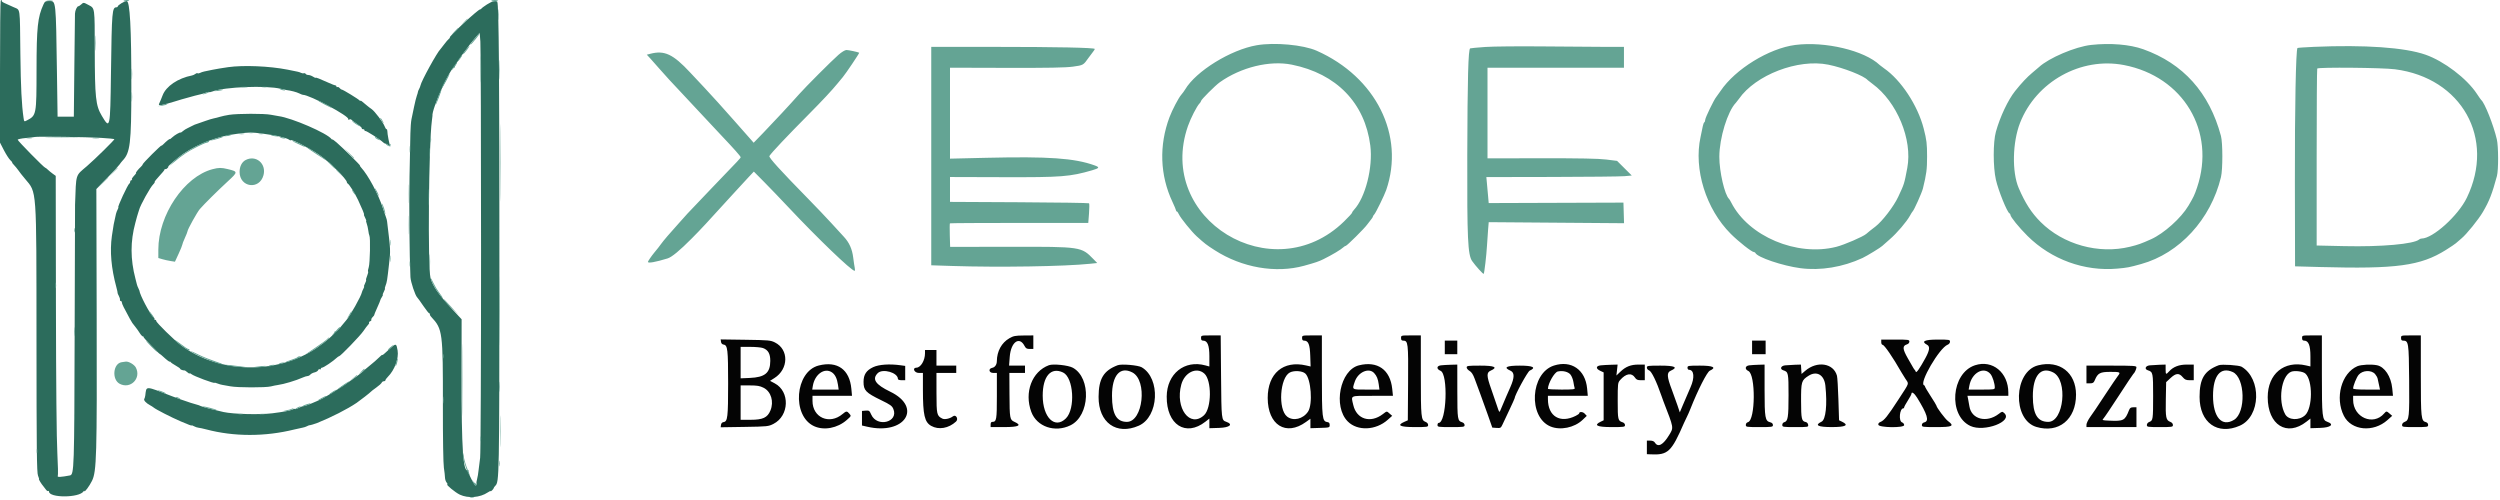<svg id="svg" version="1.1" xmlns="http://www.w3.org/2000/svg" xmlns:xlink="http://www.w3.org/1999/xlink" width="400" height="79.957" viewBox="0, 0, 400,79.957"><g id="svgg"><path id="path0" d="M161.500 54.121 C 160.254 54.837,159.513 56.193,159.495 57.789 C 159.488 58.347,159.190 58.772,158.746 58.857 C 158.094 58.982,158.229 59.667,158.905 59.667 L 159.500 59.667 159.500 63.345 C 159.500 67.182,159.444 67.500,158.762 67.500 C 158.594 67.500,158.500 67.649,158.500 67.917 L 158.500 68.333 160.667 68.333 C 163.026 68.333,163.567 68.053,162.296 67.488 C 161.572 67.167,161.536 66.958,161.517 63.042 L 161.500 59.667 162.750 59.667 L 164.000 59.667 164.000 59.083 L 164.000 58.500 162.725 58.500 L 161.451 58.500 161.560 57.075 C 161.740 54.735,163.094 53.743,163.923 55.345 C 164.128 55.743,164.283 55.833,164.754 55.833 L 165.333 55.833 165.333 54.750 L 165.333 53.667 163.792 53.679 C 162.451 53.689,162.152 53.747,161.500 54.121 M192.167 54.083 C 192.167 54.384,192.256 54.500,192.488 54.500 C 193.198 54.500,193.500 55.248,193.500 57.009 L 193.500 58.640 192.876 58.468 C 189.518 57.540,186.705 59.801,186.674 63.450 C 186.636 67.955,189.714 69.947,192.875 67.463 L 193.500 66.972 193.500 67.742 L 193.500 68.513 195.042 68.465 C 196.770 68.411,197.374 67.896,196.192 67.484 C 195.432 67.219,195.429 67.192,195.369 60.208 L 195.312 53.667 193.740 53.667 C 192.173 53.667,192.167 53.668,192.167 54.083 M208.333 54.083 C 208.333 54.377,208.424 54.500,208.641 54.500 C 209.334 54.500,209.580 55.095,209.640 56.919 L 209.696 58.638 208.973 58.471 C 205.326 57.629,202.833 59.738,202.833 63.667 C 202.833 68.007,205.755 69.841,208.958 67.513 L 209.667 66.998 209.667 67.755 L 209.667 68.513 211.208 68.465 C 212.729 68.417,212.750 68.411,212.750 68.000 C 212.750 67.690,212.650 67.569,212.361 67.528 C 211.560 67.415,211.500 66.888,211.500 60.005 L 211.500 53.667 209.917 53.667 C 208.339 53.667,208.333 53.668,208.333 54.083 M224.167 54.083 C 224.167 54.387,224.256 54.500,224.496 54.500 C 225.300 54.500,225.341 54.845,225.294 61.266 L 225.250 67.250 224.708 67.488 C 223.430 68.051,223.972 68.333,226.333 68.333 C 228.398 68.333,228.500 68.317,228.500 67.996 C 228.500 67.789,228.338 67.597,228.080 67.499 C 227.376 67.231,227.333 66.806,227.333 60.072 L 227.333 53.667 225.750 53.667 C 224.172 53.667,224.167 53.668,224.167 54.083 M368.333 54.083 C 368.333 54.384,368.423 54.500,368.655 54.500 C 369.364 54.500,369.667 55.248,369.667 57.005 L 369.667 58.631 368.958 58.467 C 365.445 57.655,362.838 59.820,362.834 63.551 C 362.830 67.995,365.901 69.931,369.042 67.463 L 369.667 66.972 369.667 67.742 L 369.667 68.513 371.208 68.465 C 372.944 68.411,373.541 67.896,372.349 67.481 C 371.555 67.204,371.502 66.725,371.501 59.875 L 371.500 53.667 369.917 53.667 C 368.339 53.667,368.333 53.668,368.333 54.083 M384.167 54.083 C 384.167 54.377,384.257 54.500,384.474 54.500 C 385.374 54.500,385.413 54.750,385.465 60.823 C 385.515 66.790,385.469 67.227,384.753 67.499 C 384.495 67.597,384.333 67.789,384.333 67.996 C 384.333 68.317,384.436 68.333,386.417 68.333 C 388.420 68.333,388.500 68.320,388.500 67.984 C 388.500 67.773,388.366 67.600,388.160 67.547 C 387.376 67.342,387.333 66.955,387.333 60.092 L 387.333 53.667 385.750 53.667 C 384.172 53.667,384.167 53.668,384.167 54.083 M115.362 54.695 C 115.397 54.944,115.546 55.102,115.779 55.135 C 116.420 55.226,116.500 55.912,116.500 61.333 C 116.500 66.754,116.420 67.440,115.779 67.532 C 115.545 67.565,115.397 67.722,115.361 67.974 L 115.306 68.365 119.111 68.305 C 122.796 68.247,122.943 68.232,123.750 67.823 C 126.291 66.533,126.419 62.642,123.962 61.339 L 123.202 60.936 123.909 60.488 C 126.186 59.044,126.236 55.926,124.000 54.799 C 123.295 54.444,123.012 54.418,119.278 54.364 L 115.307 54.307 115.362 54.695 M301.000 54.750 C 301.000 54.979,301.094 55.168,301.208 55.169 C 301.492 55.173,302.845 57.146,304.235 59.583 C 304.340 59.767,304.630 60.234,304.879 60.622 C 305.447 61.503,305.589 61.090,303.732 63.951 C 302.003 66.614,301.463 67.284,300.863 67.517 C 300.621 67.611,300.497 67.777,300.532 67.959 C 300.623 68.435,304.667 68.491,304.667 68.016 C 304.667 67.836,304.518 67.642,304.334 67.583 C 303.747 67.397,303.935 65.333,304.539 65.333 C 304.609 65.333,304.667 65.260,304.667 65.170 C 304.667 65.080,304.929 64.596,305.250 64.095 C 305.571 63.593,305.833 63.104,305.833 63.008 C 305.833 62.592,306.288 62.905,306.736 63.630 C 308.375 66.281,308.702 67.371,307.917 67.568 C 307.648 67.636,307.500 67.790,307.500 68.003 C 307.500 68.317,307.619 68.333,309.833 68.333 C 312.417 68.333,312.748 68.159,311.672 67.364 C 311.226 67.034,309.833 65.175,309.833 64.910 C 309.833 64.850,309.421 64.168,308.917 63.395 C 308.412 62.621,308.000 61.922,308.000 61.841 C 308.000 61.761,307.931 61.669,307.846 61.639 C 306.999 61.334,310.307 55.656,311.625 55.152 C 311.843 55.068,312.000 54.867,312.000 54.671 C 312.000 54.351,311.897 54.333,310.000 54.333 C 307.915 54.333,307.327 54.628,308.333 55.167 C 308.827 55.431,308.747 56.053,308.058 57.308 C 307.128 59.002,306.607 59.738,306.523 59.478 C 306.483 59.353,306.405 59.212,306.350 59.167 C 306.249 59.082,306.191 58.986,305.245 57.320 C 304.389 55.812,304.363 55.332,305.125 55.095 C 305.344 55.026,305.500 54.844,305.500 54.655 C 305.500 54.353,305.363 54.333,303.250 54.333 L 301.000 54.333 301.000 54.750 M231.167 55.583 L 231.167 56.667 232.167 56.667 L 233.167 56.667 233.167 55.583 L 233.167 54.500 232.167 54.500 L 231.167 54.500 231.167 55.583 M280.333 55.583 L 280.333 56.667 281.417 56.667 L 282.500 56.667 282.500 55.583 L 282.500 54.500 281.417 54.500 L 280.333 54.500 280.333 55.583 M122.072 55.685 C 122.904 55.987,123.251 56.597,123.245 57.750 C 123.236 59.671,122.397 60.366,119.958 60.471 L 118.500 60.533 118.500 58.017 L 118.500 55.500 120.030 55.500 C 120.871 55.500,121.790 55.583,122.072 55.685 M148.000 56.530 C 148.000 57.673,147.317 58.815,146.625 58.828 C 145.915 58.841,146.284 59.667,147.000 59.667 L 147.667 59.667 147.667 62.394 C 147.667 66.388,147.934 67.547,148.991 68.141 C 150.189 68.815,151.786 68.537,152.962 67.451 C 153.408 67.039,152.938 66.245,152.467 66.615 C 151.996 66.984,151.145 67.167,150.775 66.978 C 149.887 66.524,149.841 66.321,149.837 62.875 L 149.833 59.667 151.417 59.667 L 153.000 59.667 153.000 59.083 L 153.000 58.500 151.417 58.500 L 149.833 58.500 149.833 57.250 L 149.833 56.000 148.917 56.000 L 148.000 56.000 148.000 56.530 M131.000 58.478 C 127.197 59.439,126.649 66.530,130.250 68.186 C 131.841 68.918,133.992 68.510,135.492 67.192 C 136.208 66.563,136.211 66.556,135.903 66.196 C 135.510 65.737,135.407 65.741,134.808 66.246 C 132.713 68.008,130.000 66.823,130.000 64.146 L 130.000 63.333 133.160 63.333 L 136.321 63.333 136.218 62.208 C 135.934 59.117,133.985 57.724,131.000 58.478 M139.711 58.743 C 138.615 59.253,138.168 59.932,138.167 61.088 C 138.166 62.462,138.522 62.834,140.972 64.023 C 142.448 64.739,142.728 64.940,142.933 65.430 C 143.821 67.556,140.327 68.442,139.394 66.328 C 139.117 65.701,139.052 65.654,138.506 65.700 L 137.917 65.750 137.917 66.915 L 137.917 68.081 138.750 68.274 C 144.753 69.668,147.679 65.197,142.422 62.662 C 140.064 61.524,139.484 60.658,140.441 59.701 C 141.224 58.919,143.665 59.618,143.666 60.625 C 143.667 60.752,143.895 60.833,144.250 60.833 L 144.833 60.833 144.833 59.689 L 144.833 58.545 144.060 58.439 C 142.308 58.199,140.626 58.317,139.711 58.743 M167.833 58.432 C 165.109 59.435,163.844 62.788,165.011 65.909 C 165.899 68.281,168.789 69.267,171.280 68.047 C 174.387 66.526,174.637 60.486,171.662 58.841 C 170.931 58.437,168.520 58.179,167.833 58.432 M178.833 58.435 C 176.571 59.291,175.789 60.586,175.773 63.500 C 175.750 67.622,178.638 69.688,182.213 68.107 C 185.416 66.690,185.718 60.543,182.671 58.764 C 182.098 58.429,179.449 58.202,178.833 58.435 M217.418 58.456 C 214.408 59.217,213.256 65.031,215.639 67.430 C 217.195 68.997,220.121 68.876,222.040 67.166 L 222.750 66.533 222.349 66.183 C 221.856 65.752,221.925 65.747,221.246 66.264 C 219.273 67.769,217.052 67.088,216.528 64.816 C 216.156 63.206,215.892 63.333,219.603 63.333 L 222.872 63.333 222.755 62.208 C 222.436 59.146,220.387 57.705,217.418 58.456 M230.542 58.454 C 229.837 58.541,229.804 59.045,230.484 59.327 C 231.741 59.847,231.450 67.667,230.174 67.667 C 230.078 67.667,230.000 67.817,230.000 68.000 C 230.000 68.316,230.111 68.333,232.167 68.333 C 234.197 68.333,234.333 68.313,234.333 68.011 C 234.333 67.824,234.177 67.639,233.959 67.570 C 233.206 67.331,233.178 67.152,233.172 62.625 L 233.167 58.333 232.125 58.360 C 231.552 58.375,230.840 58.417,230.542 58.454 M248.627 58.490 C 244.863 59.703,244.466 66.728,248.077 68.236 C 249.648 68.893,251.896 68.433,253.205 67.188 L 253.885 66.541 253.551 66.183 C 253.249 65.858,252.667 65.835,252.667 66.147 C 252.667 66.208,252.423 66.380,252.125 66.531 C 249.626 67.791,247.672 66.627,247.668 63.875 L 247.667 63.333 250.857 63.333 L 254.048 63.333 253.938 62.151 C 253.659 59.151,251.403 57.595,248.627 58.490 M256.125 58.455 C 255.328 58.538,255.288 58.981,256.045 59.333 L 256.583 59.583 256.583 63.414 L 256.583 67.246 256.125 67.465 C 254.929 68.039,255.509 68.333,257.833 68.333 C 259.864 68.333,260.000 68.313,260.000 68.011 C 260.000 67.826,259.844 67.640,259.633 67.573 C 258.868 67.330,258.833 67.181,258.834 64.137 C 258.834 61.382,258.851 61.230,259.209 60.820 C 260.146 59.743,261.058 59.591,261.600 60.419 C 261.812 60.743,262.014 60.833,262.519 60.833 L 263.167 60.833 263.167 59.583 L 263.167 58.333 262.161 58.333 C 260.937 58.333,260.123 58.652,259.270 59.466 L 258.624 60.083 258.721 59.208 L 258.818 58.333 257.784 58.361 C 257.215 58.377,256.469 58.419,256.125 58.455 M279.875 58.454 C 279.209 58.537,279.123 59.078,279.732 59.355 C 280.926 59.899,280.873 67.233,279.673 67.547 C 279.468 67.600,279.333 67.773,279.333 67.984 C 279.333 68.321,279.412 68.333,281.500 68.333 C 283.549 68.333,283.667 68.315,283.667 68.003 C 283.667 67.789,283.519 67.636,283.244 67.567 C 282.418 67.360,282.333 66.881,282.333 62.425 L 282.333 58.333 281.375 58.360 C 280.848 58.375,280.173 58.417,279.875 58.454 M285.625 58.455 C 284.923 58.528,284.728 59.058,285.332 59.250 C 286.137 59.505,286.167 59.646,286.167 63.254 C 286.167 66.776,286.067 67.400,285.480 67.554 C 285.299 67.601,285.167 67.783,285.167 67.984 C 285.167 68.320,285.247 68.333,287.262 68.333 C 289.336 68.333,289.356 68.330,289.303 67.960 C 289.273 67.746,289.109 67.560,288.921 67.524 C 288.258 67.398,288.178 67.038,288.172 64.197 C 288.166 61.058,288.226 60.854,289.369 60.123 C 290.684 59.281,291.881 59.986,292.061 61.708 C 292.380 64.758,292.128 67.141,291.451 67.467 C 290.280 68.032,290.849 68.333,293.083 68.333 C 295.322 68.333,295.889 68.030,294.708 67.466 L 294.250 67.246 294.145 63.915 C 294.087 62.083,293.985 60.380,293.918 60.132 C 293.373 58.101,290.750 57.689,288.833 59.334 L 288.250 59.834 288.199 59.084 L 288.148 58.333 287.199 58.361 C 286.677 58.377,285.969 58.419,285.625 58.455 M316.000 58.442 C 312.184 59.699,311.666 66.464,315.256 68.152 C 317.467 69.192,322.140 67.416,320.677 66.093 C 320.368 65.813,320.331 65.818,319.791 66.230 C 317.851 67.710,315.437 67.090,315.107 65.027 C 315.053 64.691,314.960 64.173,314.900 63.875 L 314.792 63.333 318.063 63.333 L 321.333 63.333 321.333 62.824 C 321.333 59.605,318.797 57.521,316.000 58.442 M326.090 58.455 C 322.167 59.452,321.948 67.149,325.810 68.307 C 329.385 69.378,332.173 67.109,332.165 63.135 C 332.158 59.618,329.518 57.584,326.090 58.455 M343.958 58.455 C 343.257 58.528,343.062 59.058,343.666 59.250 C 344.473 59.506,344.500 59.640,344.500 63.332 C 344.500 67.117,344.475 67.288,343.894 67.509 C 343.659 67.598,343.500 67.794,343.500 67.996 C 343.500 68.317,343.603 68.333,345.583 68.333 C 347.564 68.333,347.667 68.317,347.667 67.996 C 347.667 67.792,347.506 67.597,347.260 67.504 C 346.553 67.235,346.474 66.843,346.531 63.895 L 346.583 61.142 347.285 60.488 C 348.143 59.688,348.647 59.648,349.224 60.333 C 349.565 60.738,349.774 60.833,350.323 60.833 L 351.000 60.833 351.000 59.583 L 351.000 58.333 349.873 58.333 C 348.641 58.333,347.715 58.692,347.050 59.428 C 346.550 59.980,346.500 59.948,346.500 59.083 L 346.500 58.333 345.542 58.361 C 345.015 58.377,344.302 58.419,343.958 58.455 M355.000 58.435 C 352.705 59.304,351.931 60.581,351.931 63.500 C 351.931 67.631,354.808 69.686,358.379 68.107 C 361.716 66.631,361.893 60.597,358.655 58.676 C 358.243 58.431,355.490 58.250,355.000 58.435 M377.174 58.596 C 374.630 59.700,373.559 63.647,375.021 66.535 C 376.216 68.898,379.733 69.235,382.000 67.205 L 382.750 66.533 382.349 66.183 C 381.860 65.755,381.809 65.753,381.471 66.148 C 379.718 68.196,376.500 66.789,376.500 63.975 L 376.500 63.333 379.688 63.333 L 382.876 63.333 382.758 62.134 C 382.572 60.239,381.543 58.684,380.315 58.438 C 379.402 58.255,377.770 58.338,377.174 58.596 M234.668 58.792 C 234.668 58.952,234.875 59.201,235.126 59.344 C 235.442 59.525,235.695 59.911,235.945 60.594 C 236.143 61.138,236.545 62.221,236.836 63.000 C 237.128 63.779,237.682 65.317,238.067 66.417 L 238.767 68.417 239.444 68.467 C 240.066 68.513,240.141 68.473,240.379 67.967 C 240.521 67.664,241.019 66.609,241.485 65.621 C 241.952 64.633,242.333 63.788,242.333 63.742 C 242.333 63.274,244.415 59.456,244.755 59.301 C 245.862 58.797,245.274 58.500,243.167 58.500 C 241.011 58.500,240.484 58.783,241.667 59.307 C 242.341 59.605,242.338 60.399,241.659 61.935 C 241.380 62.567,241.087 63.233,241.009 63.417 C 240.665 64.222,240.216 65.283,240.059 65.662 C 239.899 66.045,239.864 66.000,239.538 64.995 C 239.346 64.402,238.923 63.167,238.596 62.250 C 237.843 60.133,237.826 59.605,238.500 59.307 C 239.715 58.769,239.160 58.500,236.833 58.500 C 234.881 58.500,234.667 58.529,234.668 58.792 M263.500 58.822 C 263.500 59.001,263.653 59.193,263.842 59.253 C 264.237 59.378,265.042 61.028,265.833 63.333 C 265.944 63.654,266.092 64.067,266.163 64.250 C 267.831 68.556,267.801 68.383,267.078 69.583 C 266.113 71.182,265.293 71.631,264.795 70.833 C 264.656 70.611,264.406 70.500,264.043 70.500 L 263.500 70.500 263.500 71.583 L 263.500 72.667 264.125 72.696 C 266.878 72.824,267.430 72.303,269.439 67.676 C 269.581 67.350,269.797 66.893,269.920 66.661 C 270.043 66.428,270.294 65.856,270.478 65.390 C 271.649 62.419,273.129 59.510,273.573 59.308 C 274.695 58.797,274.116 58.500,272.000 58.500 C 270.111 58.500,270.000 58.519,270.000 58.833 C 270.000 59.017,270.101 59.167,270.224 59.167 C 271.062 59.167,271.175 60.423,270.477 61.979 C 270.086 62.851,269.900 63.283,269.236 64.865 L 268.768 65.979 268.397 64.865 C 268.193 64.252,267.784 63.112,267.487 62.333 C 266.699 60.261,266.662 59.604,267.318 59.313 C 268.549 58.769,268.004 58.500,265.667 58.500 C 263.636 58.500,263.500 58.520,263.500 58.822 M333.833 59.917 L 333.833 61.333 334.396 61.333 C 334.864 61.333,334.994 61.249,335.165 60.838 C 335.639 59.694,336.001 59.500,337.659 59.500 C 339.272 59.500,339.340 59.539,338.846 60.172 C 338.670 60.398,337.808 61.671,336.930 63.000 C 335.119 65.745,335.192 65.637,334.413 66.738 C 334.094 67.189,333.833 67.733,333.833 67.946 L 333.833 68.333 337.833 68.333 L 341.833 68.333 341.833 66.750 L 341.833 65.167 341.330 65.167 C 340.935 65.167,340.787 65.266,340.647 65.625 C 339.990 67.306,339.791 67.409,337.427 67.302 C 336.377 67.255,336.296 67.226,336.534 66.988 C 336.679 66.844,337.791 65.194,339.005 63.322 C 340.219 61.449,341.266 59.879,341.331 59.833 C 341.526 59.696,341.833 59.041,341.833 58.761 C 341.833 58.531,341.352 58.500,337.833 58.500 L 333.833 58.500 333.833 59.917 M133.131 59.593 C 133.623 59.939,133.931 60.576,134.072 61.542 L 134.187 62.333 132.072 62.333 L 129.956 62.333 130.050 61.759 C 130.356 59.873,131.940 58.760,133.131 59.593 M170.092 59.599 C 171.779 60.399,172.090 65.399,170.550 66.939 C 168.778 68.710,166.833 66.804,166.833 63.297 C 166.833 60.183,168.157 58.680,170.092 59.599 M181.172 59.586 C 183.622 60.853,182.894 67.500,180.306 67.500 C 178.637 67.500,177.925 66.257,177.920 63.333 C 177.915 60.055,179.205 58.569,181.172 59.586 M192.691 59.767 C 193.902 60.846,193.868 65.315,192.641 66.442 C 190.381 68.519,187.992 65.299,189.004 61.539 C 189.531 59.580,191.447 58.659,192.691 59.767 M208.849 59.764 C 209.772 60.599,210.068 64.678,209.291 65.850 C 208.497 67.049,206.920 67.426,205.935 66.652 C 204.456 65.488,204.777 60.415,206.381 59.595 C 207.069 59.244,208.373 59.333,208.849 59.764 M219.865 59.693 C 220.282 60.145,220.485 60.643,220.597 61.485 L 220.710 62.333 218.605 62.333 C 216.242 62.333,216.317 62.385,216.764 61.068 C 217.284 59.535,219.013 58.769,219.865 59.693 M251.276 59.932 C 251.474 60.181,251.687 60.720,251.748 61.130 C 251.810 61.540,251.900 61.979,251.948 62.105 C 252.020 62.291,251.634 62.333,249.851 62.333 C 248.650 62.333,247.668 62.277,247.669 62.208 C 247.687 61.345,248.705 59.560,249.249 59.438 C 250.034 59.262,250.912 59.476,251.276 59.932 M318.487 59.854 C 318.814 60.255,319.167 61.362,319.167 61.990 C 319.167 62.318,319.075 62.333,317.076 62.333 L 314.985 62.333 315.098 61.708 C 315.474 59.631,317.429 58.562,318.487 59.854 M328.523 59.595 C 330.892 60.820,330.220 67.500,327.727 67.500 C 325.999 67.500,325.262 66.283,325.255 63.417 C 325.247 60.089,326.544 58.572,328.523 59.595 M357.246 59.529 C 359.222 60.429,359.368 66.004,357.448 67.175 C 355.494 68.366,354.083 66.755,354.084 63.333 C 354.084 60.084,355.288 58.636,357.246 59.529 M368.858 59.767 C 370.069 60.846,370.035 65.315,368.808 66.442 C 367.853 67.320,366.168 67.240,365.634 66.292 C 364.441 64.176,364.987 60.164,366.559 59.490 C 367.120 59.249,368.458 59.411,368.858 59.767 M380.014 59.849 C 380.195 60.058,380.377 60.383,380.420 60.572 C 380.462 60.762,380.565 61.235,380.648 61.625 L 380.798 62.333 378.649 62.333 C 377.244 62.333,376.500 62.272,376.500 62.156 C 376.500 61.720,377.051 60.358,377.386 59.969 C 378.024 59.226,379.418 59.163,380.014 59.849 M122.173 62.042 C 123.375 62.648,123.859 64.268,123.264 65.691 C 122.790 66.825,122.055 67.167,120.086 67.167 L 118.500 67.167 118.500 64.417 L 118.500 61.667 119.965 61.667 C 121.152 61.667,121.570 61.738,122.173 62.042 " stroke="none" fill="#040404" fill-rule="evenodd"></path><path id="path1" d="M0.111 0.111 C 0.050 0.172,0.000 5.306,0.000 11.520 L 0.000 22.817 0.625 24.031 C 0.969 24.699,1.430 25.415,1.649 25.623 C 1.869 25.830,2.004 26.000,1.949 26.000 C 1.894 26.000,2.014 26.170,2.216 26.378 C 2.418 26.586,2.733 26.967,2.917 27.225 C 3.235 27.672,3.427 27.918,4.008 28.615 C 5.912 30.903,5.825 29.685,5.838 54.160 C 5.847 72.113,5.886 75.638,6.083 76.107 C 6.211 76.415,6.281 76.667,6.238 76.667 C 6.152 76.667,6.644 77.470,6.915 77.771 C 7.007 77.875,7.191 78.114,7.322 78.304 C 7.453 78.494,7.622 78.611,7.697 78.565 C 7.772 78.518,7.833 78.550,7.833 78.635 C 7.833 79.693,12.694 79.676,13.369 78.614 C 13.438 78.506,13.496 78.485,13.497 78.568 C 13.502 78.854,14.305 77.781,14.720 76.933 C 15.457 75.427,15.525 73.035,15.468 50.583 L 15.417 30.250 17.122 28.500 C 18.060 27.537,18.957 26.563,19.115 26.333 C 19.274 26.104,19.492 25.826,19.601 25.714 C 20.833 24.450,21.011 22.973,21.016 14.008 C 21.021 4.468,20.788 0.167,20.268 0.167 C 19.920 0.167,18.836 0.828,18.834 1.042 C 18.834 1.110,18.753 1.167,18.655 1.167 C 17.933 1.167,17.888 1.698,17.753 11.833 C 17.636 20.622,17.610 20.745,16.296 18.542 C 15.307 16.882,15.175 15.644,15.162 7.917 C 15.151 1.080,15.189 1.346,14.164 0.797 C 13.373 0.372,13.356 0.371,13.021 0.683 C 12.834 0.857,12.615 1.000,12.535 1.000 C 12.327 1.000,12.015 1.676,11.996 2.167 C 11.987 2.396,11.942 6.202,11.896 10.625 L 11.813 18.667 10.513 18.667 L 9.213 18.667 9.112 11.625 C 8.944 0.001,8.962 0.167,7.917 0.167 C 7.275 0.167,7.180 0.220,6.956 0.708 C 6.025 2.740,5.853 4.362,5.847 11.167 C 5.841 18.385,5.824 18.473,4.306 19.263 C 3.867 19.491,3.860 19.486,3.770 18.872 C 3.466 16.812,3.320 13.905,3.261 8.750 C 3.170 0.831,3.290 1.670,2.178 1.147 C 1.668 0.906,1.012 0.609,0.720 0.486 C 0.429 0.363,0.227 0.204,0.272 0.131 C 0.371 -0.029,0.264 -0.042,0.111 0.111 M77.917 0.710 C 77.458 1.006,77.058 1.305,77.028 1.374 C 76.997 1.443,76.904 1.500,76.821 1.500 C 76.481 1.500,71.650 5.990,71.973 6.005 C 72.034 6.008,71.968 6.102,71.827 6.214 C 71.685 6.325,71.348 6.717,71.078 7.083 C 70.807 7.450,70.544 7.787,70.494 7.833 C 69.968 8.311,67.385 13.009,67.271 13.693 C 67.251 13.816,67.151 14.067,67.050 14.250 C 66.949 14.433,66.867 14.643,66.867 14.715 C 66.867 14.788,66.791 15.051,66.698 15.299 C 66.604 15.547,66.403 16.350,66.251 17.083 C 66.099 17.817,65.912 18.717,65.835 19.083 C 65.758 19.450,65.681 20.462,65.663 21.333 C 65.646 22.204,65.583 25.303,65.524 28.220 C 65.436 32.584,65.512 41.040,65.670 44.333 C 65.706 45.099,66.433 47.282,66.752 47.583 C 66.849 47.675,67.294 48.294,67.741 48.958 C 68.189 49.623,68.630 50.167,68.722 50.167 C 68.814 50.167,68.843 50.212,68.788 50.268 C 68.732 50.323,68.832 50.525,69.010 50.715 C 70.820 52.659,70.878 53.104,70.862 65.000 C 70.855 70.159,70.920 74.195,71.020 74.833 C 71.113 75.429,71.193 76.142,71.199 76.417 C 71.205 76.692,71.324 77.048,71.464 77.208 C 71.604 77.369,71.654 77.500,71.575 77.500 C 71.267 77.500,72.852 78.806,73.570 79.143 C 74.909 79.772,76.815 79.621,78.042 78.788 C 78.294 78.617,78.500 78.525,78.500 78.584 C 78.500 78.643,78.612 78.578,78.750 78.440 C 78.887 78.303,79.000 78.142,79.000 78.083 C 79.000 78.024,79.107 77.869,79.238 77.738 C 79.883 77.093,79.890 76.709,79.904 42.583 C 79.915 12.914,79.818 0.713,79.566 0.306 C 79.391 0.023,78.727 0.186,77.917 0.710 M76.969 40.167 C 76.970 58.266,76.905 72.686,76.821 73.250 C 76.739 73.800,76.629 74.676,76.577 75.196 C 76.526 75.717,76.415 76.384,76.330 76.678 C 76.245 76.973,76.207 77.263,76.244 77.323 C 76.281 77.383,76.253 77.527,76.181 77.643 C 76.096 77.781,75.841 77.452,75.433 76.676 C 75.093 76.028,74.868 75.412,74.933 75.307 C 75.000 75.198,74.979 75.160,74.883 75.220 C 74.098 75.704,73.838 71.894,73.850 60.083 L 73.859 51.083 72.492 49.618 C 70.173 47.133,69.238 45.796,68.880 44.451 C 68.425 42.742,68.596 23.048,69.098 19.333 C 69.154 18.921,69.197 18.566,69.193 18.545 C 69.029 17.495,72.214 10.470,72.714 10.779 C 72.814 10.841,72.834 10.803,72.763 10.687 C 72.649 10.503,74.977 7.246,76.232 5.833 L 76.750 5.250 76.859 6.667 C 76.919 7.446,76.969 22.521,76.969 40.167 M36.500 10.747 C 35.629 10.870,34.504 11.058,34.000 11.163 C 33.496 11.269,32.903 11.392,32.683 11.436 C 32.462 11.480,32.153 11.585,31.996 11.669 C 31.839 11.753,31.665 11.776,31.609 11.720 C 31.554 11.665,31.401 11.708,31.271 11.816 C 31.141 11.924,30.895 12.040,30.725 12.073 C 28.472 12.511,26.574 13.793,26.020 15.250 C 25.811 15.800,25.563 16.392,25.470 16.566 C 25.249 16.977,25.773 16.909,27.917 16.247 C 28.467 16.077,28.992 15.917,29.083 15.892 C 30.241 15.575,30.672 15.456,31.167 15.314 C 31.488 15.222,31.900 15.121,32.083 15.089 C 32.267 15.057,32.633 14.947,32.898 14.844 C 33.163 14.742,33.414 14.692,33.457 14.735 C 33.499 14.777,33.733 14.736,33.975 14.642 C 35.902 13.901,42.619 13.635,44.917 14.209 C 45.283 14.301,45.696 14.390,45.833 14.407 C 46.542 14.494,47.467 14.737,47.873 14.942 C 48.124 15.069,48.387 15.173,48.457 15.172 C 49.515 15.160,55.982 18.625,55.713 19.060 C 55.655 19.154,55.725 19.180,55.879 19.121 C 56.025 19.065,56.169 19.071,56.198 19.134 C 56.226 19.198,56.639 19.509,57.113 19.826 C 57.588 20.143,57.940 20.462,57.895 20.535 C 57.850 20.607,57.931 20.667,58.073 20.667 C 58.216 20.667,58.333 20.754,58.333 20.861 C 58.333 20.968,58.380 21.009,58.436 20.953 C 58.535 20.854,60.846 22.329,61.304 22.782 C 61.425 22.902,61.606 23.000,61.707 23.000 C 61.808 23.000,62.040 23.131,62.224 23.292 C 62.407 23.452,62.503 23.491,62.437 23.377 C 62.300 23.143,61.967 21.400,61.974 20.958 C 61.977 20.798,61.916 20.667,61.839 20.667 C 61.762 20.667,61.627 20.460,61.538 20.208 C 61.328 19.612,59.942 17.777,59.459 17.455 C 59.252 17.318,58.921 17.065,58.722 16.894 C 57.855 16.148,57.667 16.011,57.664 16.127 C 57.663 16.194,57.606 16.174,57.539 16.082 C 57.385 15.871,54.874 14.333,54.683 14.333 C 54.605 14.333,54.448 14.222,54.335 14.085 C 54.222 13.949,54.062 13.878,53.981 13.928 C 53.900 13.979,53.833 13.940,53.833 13.843 C 53.833 13.746,53.761 13.667,53.672 13.667 C 53.583 13.667,53.114 13.487,52.630 13.267 C 51.173 12.605,50.500 12.345,50.500 12.444 C 50.500 12.496,50.315 12.417,50.089 12.269 C 49.863 12.121,49.530 12.000,49.349 12.000 C 49.168 12.000,48.971 11.921,48.911 11.825 C 48.852 11.728,48.716 11.680,48.610 11.719 C 48.504 11.757,48.297 11.727,48.151 11.652 C 47.886 11.517,47.755 11.485,46.000 11.142 C 43.094 10.572,38.947 10.400,36.500 10.747 M36.667 18.372 C 36.162 18.450,35.506 18.591,35.207 18.685 C 34.908 18.779,34.465 18.892,34.221 18.936 C 33.977 18.980,33.359 19.168,32.847 19.354 C 32.335 19.539,31.842 19.711,31.750 19.737 C 31.370 19.842,30.901 20.034,30.667 20.179 C 30.529 20.264,30.229 20.414,30.000 20.512 C 29.771 20.610,29.445 20.816,29.274 20.970 C 29.104 21.124,28.935 21.230,28.897 21.205 C 28.782 21.128,27.936 21.620,27.542 21.992 C 27.335 22.187,27.167 22.307,27.167 22.258 C 27.167 22.154,26.591 22.614,26.146 23.073 C 25.974 23.251,25.833 23.347,25.833 23.286 C 25.833 23.226,25.158 23.847,24.333 24.667 C 23.508 25.486,22.833 26.217,22.833 26.291 C 22.833 26.365,22.702 26.544,22.542 26.689 C 22.139 27.053,21.650 27.667,21.764 27.667 C 21.815 27.667,21.758 27.777,21.637 27.911 C 21.124 28.479,21.025 28.637,21.121 28.732 C 21.177 28.788,21.135 28.833,21.028 28.833 C 20.921 28.833,20.833 28.940,20.833 29.069 C 20.833 29.199,20.775 29.331,20.703 29.361 C 20.472 29.459,18.746 33.167,18.931 33.167 C 18.975 33.167,18.929 33.322,18.828 33.511 C 18.726 33.700,18.605 34.019,18.557 34.219 C 18.228 35.615,18.135 36.117,17.903 37.750 C 17.557 40.191,17.794 42.906,18.619 45.955 C 18.749 46.435,18.838 46.847,18.816 46.872 C 18.795 46.896,18.880 47.104,19.007 47.333 C 19.133 47.563,19.218 47.844,19.194 47.958 C 19.171 48.073,19.230 48.167,19.326 48.167 C 19.422 48.167,19.500 48.272,19.500 48.400 C 19.500 48.610,19.831 49.286,20.768 50.990 C 21.121 51.632,21.197 51.744,21.677 52.326 C 21.863 52.551,22.168 52.982,22.354 53.284 C 22.541 53.586,22.775 53.833,22.875 53.833 C 22.974 53.833,23.015 53.874,22.966 53.923 C 22.892 53.997,25.472 56.667,25.619 56.667 C 25.645 56.667,25.809 56.798,25.983 56.958 C 26.658 57.583,27.167 57.970,27.169 57.862 C 27.171 57.801,27.227 57.831,27.294 57.929 C 27.362 58.028,27.735 58.285,28.125 58.501 C 28.515 58.718,28.833 58.947,28.833 59.011 C 28.833 59.124,29.303 59.296,29.524 59.265 C 29.583 59.257,29.790 59.393,29.983 59.567 C 30.175 59.742,30.333 59.824,30.333 59.750 C 30.333 59.676,30.465 59.725,30.625 59.860 C 31.004 60.179,34.333 61.422,34.333 61.245 C 34.333 61.207,34.540 61.257,34.792 61.358 C 35.044 61.458,35.406 61.561,35.596 61.586 C 35.786 61.610,36.348 61.711,36.846 61.809 C 37.962 62.029,42.531 62.039,43.354 61.823 C 43.687 61.736,44.174 61.637,44.438 61.603 C 45.397 61.478,47.356 60.891,48.442 60.403 C 48.731 60.273,49.078 60.167,49.213 60.167 C 49.348 60.167,49.549 60.059,49.658 59.927 C 49.767 59.796,50.070 59.641,50.331 59.584 C 50.592 59.527,50.849 59.367,50.902 59.229 C 50.954 59.092,51.073 59.026,51.165 59.083 C 51.258 59.140,51.333 59.107,51.333 59.010 C 51.333 58.913,51.410 58.833,51.504 58.833 C 51.767 58.833,53.285 57.814,53.923 57.208 C 54.044 57.094,54.190 57.000,54.249 57.000 C 54.467 57.000,57.635 53.719,58.140 52.971 C 58.429 52.542,58.775 52.082,58.908 51.949 C 59.042 51.816,59.106 51.662,59.052 51.607 C 58.997 51.553,59.075 51.461,59.225 51.403 C 59.375 51.346,59.460 51.237,59.414 51.163 C 59.368 51.088,59.462 50.895,59.623 50.734 C 59.785 50.572,59.894 50.435,59.867 50.429 C 59.839 50.422,60.054 49.892,60.345 49.250 C 60.636 48.608,60.869 48.046,60.862 48.000 C 60.855 47.954,60.960 47.748,61.095 47.542 C 61.230 47.335,61.300 47.167,61.250 47.167 C 61.199 47.167,61.274 46.942,61.417 46.667 C 61.559 46.392,61.638 46.167,61.592 46.167 C 61.546 46.167,61.588 45.960,61.687 45.708 C 61.908 45.138,61.943 44.925,62.247 42.250 C 62.500 40.017,62.505 40.118,61.931 35.417 C 61.909 35.233,61.843 34.971,61.784 34.833 C 61.726 34.696,61.482 33.983,61.243 33.250 C 60.526 31.050,58.906 28.031,57.792 26.818 C 57.631 26.643,57.548 26.500,57.606 26.500 C 57.733 26.500,54.869 23.668,53.872 22.809 C 53.484 22.474,53.166 22.249,53.164 22.309 C 53.163 22.368,53.106 22.341,53.039 22.248 C 52.361 21.317,46.669 18.852,44.571 18.580 C 44.381 18.556,43.818 18.456,43.321 18.358 C 42.279 18.152,38.020 18.161,36.667 18.372 M42.195 21.406 C 44.141 21.648,45.906 22.065,46.292 22.374 C 46.406 22.466,46.500 22.498,46.500 22.446 C 46.500 22.166,49.321 23.593,51.000 24.722 C 52.545 25.762,55.500 28.672,55.500 29.155 C 55.500 29.238,55.556 29.331,55.625 29.361 C 55.867 29.469,56.790 30.929,57.293 32.000 C 57.981 33.465,58.333 34.333,58.237 34.333 C 58.194 34.333,58.274 34.558,58.417 34.833 C 58.559 35.108,58.638 35.333,58.592 35.333 C 58.546 35.333,58.583 35.531,58.675 35.772 C 58.767 36.014,58.880 36.512,58.926 36.880 C 58.972 37.247,59.052 37.617,59.104 37.701 C 59.286 37.994,59.199 42.146,59.000 42.751 C 58.890 43.084,58.842 43.398,58.893 43.449 C 58.945 43.500,58.876 43.807,58.741 44.130 C 58.606 44.453,58.531 44.753,58.574 44.797 C 58.618 44.840,58.542 45.091,58.406 45.354 C 58.270 45.618,58.200 45.833,58.252 45.833 C 58.303 45.833,58.252 46.002,58.139 46.208 C 58.025 46.415,57.918 46.668,57.901 46.771 C 57.800 47.361,55.993 50.584,55.387 51.252 C 55.220 51.436,54.796 51.943,54.446 52.379 C 54.093 52.816,53.727 53.121,53.628 53.060 C 53.529 52.998,53.496 53.025,53.554 53.119 C 53.679 53.322,52.178 54.651,50.687 55.657 C 44.312 59.960,35.078 59.796,29.000 55.271 C 27.893 54.447,25.000 51.613,25.000 51.353 C 25.000 51.250,24.913 51.167,24.806 51.167 C 24.699 51.167,24.658 51.120,24.715 51.063 C 24.772 51.005,24.677 50.837,24.504 50.688 C 23.976 50.234,22.349 47.135,22.306 46.500 C 22.303 46.454,22.228 46.281,22.139 46.114 C 22.050 45.948,21.947 45.685,21.910 45.531 C 21.873 45.376,21.764 44.950,21.668 44.583 C 20.852 41.474,20.847 38.622,21.652 35.667 C 21.739 35.346,21.860 34.896,21.920 34.667 C 21.980 34.438,22.072 34.137,22.123 34.000 C 22.175 33.862,22.235 33.675,22.257 33.583 C 22.434 32.850,24.071 29.897,24.531 29.483 C 24.694 29.336,24.788 29.177,24.740 29.129 C 24.693 29.082,25.032 28.644,25.493 28.157 C 25.955 27.670,26.333 27.206,26.333 27.126 C 26.333 27.046,26.390 27.014,26.458 27.056 C 26.527 27.098,26.680 27.027,26.798 26.899 C 26.916 26.771,26.976 26.667,26.930 26.667 C 26.735 26.667,28.500 25.163,29.417 24.549 C 31.823 22.936,34.991 21.766,37.917 21.411 C 40.176 21.136,40.019 21.136,42.195 21.406 M16.164 22.059 C 17.309 22.131,18.274 22.218,18.308 22.253 C 18.389 22.333,15.190 25.480,13.906 26.583 C 12.025 28.200,12.192 27.657,12.009 32.750 C 12.000 33.025,11.970 42.212,11.943 53.167 C 11.889 75.057,11.860 75.937,11.186 76.069 C 9.840 76.332,9.123 76.372,9.243 76.178 C 9.312 76.067,9.281 74.426,9.175 72.530 C 9.053 70.349,8.970 61.569,8.949 48.612 L 8.917 28.140 8.418 27.778 C 8.144 27.579,7.788 27.285,7.626 27.125 C 7.465 26.965,7.288 26.833,7.232 26.833 C 7.059 26.833,2.833 22.537,2.833 22.361 C 2.833 22.270,3.415 22.146,4.125 22.085 C 4.835 22.025,5.492 21.948,5.583 21.915 C 5.869 21.811,13.974 21.921,16.164 22.059 M62.583 55.603 C 62.217 55.922,61.748 56.347,61.542 56.547 C 61.335 56.746,61.167 56.855,61.167 56.788 C 61.167 56.721,60.923 56.913,60.625 57.215 C 60.327 57.517,59.708 58.059,59.250 58.418 C 58.792 58.778,58.379 59.119,58.333 59.177 C 57.725 59.943,52.350 63.500,50.894 64.100 C 50.540 64.246,50.025 64.464,49.750 64.586 C 49.215 64.822,48.663 64.997,48.457 64.995 C 48.387 64.994,48.099 65.113,47.816 65.259 C 47.534 65.405,47.262 65.484,47.213 65.435 C 47.163 65.385,46.979 65.422,46.804 65.516 C 46.477 65.691,45.356 65.903,43.583 66.125 C 41.566 66.378,37.310 66.267,35.750 65.922 C 34.164 65.571,32.376 65.100,32.114 64.966 C 31.948 64.880,31.685 64.785,31.531 64.753 C 31.245 64.696,29.787 64.228,29.333 64.049 C 29.196 63.994,29.008 63.932,28.917 63.910 C 28.825 63.888,28.225 63.667,27.583 63.419 C 23.122 61.691,23.448 61.701,23.245 63.282 C 23.219 63.483,23.146 63.733,23.081 63.837 C 22.954 64.042,23.375 64.499,24.000 64.833 C 24.218 64.950,24.475 65.114,24.573 65.198 C 24.931 65.507,27.411 66.776,28.917 67.421 C 30.203 67.972,30.667 68.143,30.667 68.069 C 30.667 68.025,30.835 68.083,31.042 68.198 C 31.248 68.313,31.567 68.420,31.750 68.435 C 31.933 68.450,32.496 68.572,33.000 68.705 C 37.436 69.879,42.388 69.884,47.083 68.720 C 47.633 68.584,48.243 68.449,48.438 68.420 C 48.632 68.391,48.932 68.292,49.104 68.200 C 49.276 68.108,49.454 68.036,49.500 68.041 C 49.616 68.052,50.349 67.839,50.750 67.678 C 53.012 66.770,55.587 65.455,57.058 64.459 C 57.590 64.098,59.246 62.806,59.333 62.683 C 59.379 62.619,59.769 62.317,60.199 62.012 C 60.629 61.707,61.020 61.354,61.068 61.229 C 61.117 61.103,61.271 61.000,61.411 61.000 C 61.552 61.000,61.667 60.928,61.667 60.841 C 61.667 60.753,61.843 60.506,62.058 60.291 C 63.143 59.205,63.830 57.348,63.617 56.072 C 63.432 54.965,63.355 54.930,62.583 55.603 " stroke="none" fill="#2c6c5c" fill-rule="evenodd"></path><path id="path2" d="M7.544 0.120 C 7.797 0.158,8.172 0.157,8.377 0.117 C 8.582 0.078,8.375 0.046,7.917 0.048 C 7.458 0.049,7.291 0.081,7.544 0.120 M19.769 0.137 C 19.722 0.212,19.905 0.241,20.175 0.201 C 20.446 0.161,20.667 0.100,20.667 0.064 C 20.667 -0.063,19.851 0.003,19.769 0.137 M78.609 0.125 C 78.567 0.194,78.787 0.250,79.099 0.250 C 79.411 0.250,79.667 0.194,79.667 0.125 C 79.667 0.056,79.446 0.000,79.177 0.000 C 78.907 0.000,78.652 0.056,78.609 0.125 M79.725 2.333 C 79.725 3.112,79.754 3.431,79.789 3.042 C 79.824 2.652,79.824 2.015,79.789 1.625 C 79.754 1.235,79.725 1.554,79.725 2.333 M74.240 3.542 L 73.750 4.083 74.292 3.594 C 74.590 3.325,74.833 3.081,74.833 3.052 C 74.833 2.923,74.696 3.037,74.240 3.542 M72.740 5.042 L 72.250 5.583 72.792 5.094 C 73.090 4.825,73.333 4.581,73.333 4.552 C 73.333 4.423,73.196 4.537,72.740 5.042 M15.230 6.917 C 15.231 8.017,15.258 8.445,15.290 7.868 C 15.323 7.292,15.323 6.392,15.290 5.868 C 15.257 5.345,15.230 5.817,15.230 6.917 M76.500 5.506 C 76.362 5.674,76.000 6.116,75.694 6.489 C 75.389 6.862,75.201 7.161,75.278 7.154 C 75.436 7.140,76.889 5.331,76.805 5.253 C 76.775 5.225,76.637 5.339,76.500 5.506 M201.083 7.238 C 196.913 7.953,191.353 11.388,189.617 14.321 C 189.477 14.557,189.199 14.938,188.998 15.167 C 188.565 15.660,187.562 17.576,187.120 18.750 C 185.424 23.261,185.592 28.054,187.593 32.300 C 187.909 32.970,188.167 33.589,188.167 33.675 C 188.167 33.762,188.223 33.833,188.293 33.833 C 188.362 33.833,188.511 34.040,188.624 34.292 C 188.887 34.881,190.671 37.086,191.468 37.807 C 192.767 38.982,193.022 39.178,194.366 40.041 C 198.715 42.831,204.143 43.771,208.667 42.518 C 210.497 42.011,210.995 41.841,211.750 41.468 C 213.157 40.773,214.565 39.931,214.970 39.544 C 215.091 39.428,215.251 39.333,215.326 39.333 C 215.507 39.333,218.332 36.528,218.740 35.942 C 218.917 35.687,219.198 35.322,219.365 35.131 C 219.531 34.939,219.667 34.724,219.667 34.653 C 219.667 34.582,219.765 34.425,219.885 34.304 C 220.120 34.067,221.505 31.240,221.789 30.417 C 224.811 21.661,220.154 12.324,210.667 8.117 C 208.524 7.167,203.945 6.747,201.083 7.238 M287.252 7.191 C 283.045 7.730,277.627 11.066,275.286 14.558 C 275.031 14.939,274.722 15.371,274.598 15.520 C 274.222 15.973,272.833 18.847,272.833 19.174 C 272.833 19.342,272.768 19.520,272.689 19.569 C 272.610 19.618,272.500 19.904,272.445 20.204 C 272.390 20.504,272.230 21.275,272.089 21.917 C 270.962 27.060,272.953 33.449,276.920 37.413 C 278.183 38.675,280.291 40.333,280.633 40.333 C 280.728 40.333,280.831 40.393,280.861 40.466 C 281.151 41.161,285.217 42.537,288.083 42.912 C 291.285 43.330,294.855 42.743,298.000 41.280 C 298.695 40.957,300.977 39.563,301.167 39.345 C 301.212 39.293,301.744 38.823,302.349 38.301 C 303.511 37.296,305.070 35.474,305.599 34.500 C 305.774 34.179,305.962 33.879,306.017 33.833 C 306.240 33.647,307.496 30.850,307.666 30.159 C 308.236 27.841,308.333 27.097,308.333 25.044 C 308.333 23.002,308.261 22.399,307.795 20.583 C 306.843 16.865,304.161 12.792,301.430 10.917 C 301.163 10.733,300.864 10.506,300.764 10.411 C 298.324 8.086,292.010 6.582,287.252 7.191 M334.583 7.189 C 332.063 7.464,327.811 9.272,326.229 10.742 C 326.125 10.838,325.638 11.252,325.145 11.661 C 324.332 12.337,323.455 13.271,322.424 14.559 C 321.289 15.976,320.009 18.686,319.343 21.083 C 318.882 22.743,318.881 26.717,319.342 28.750 C 319.740 30.508,321.152 33.995,321.523 34.139 C 321.602 34.169,321.667 34.275,321.667 34.374 C 321.667 34.705,323.044 36.405,324.403 37.752 C 328.207 41.523,333.512 43.451,338.775 42.978 C 340.399 42.831,340.633 42.786,342.583 42.246 C 348.719 40.546,353.731 35.087,355.356 28.333 C 355.650 27.112,355.647 22.853,355.352 21.750 C 353.496 14.822,349.321 10.164,342.917 7.877 C 340.767 7.109,337.662 6.853,334.583 7.189 M74.500 8.000 C 74.210 8.367,74.035 8.665,74.111 8.663 C 74.255 8.659,75.250 7.333,75.108 7.333 C 75.064 7.333,74.790 7.633,74.500 8.000 M237.667 7.513 C 236.429 7.600,235.332 7.702,235.228 7.740 C 234.924 7.849,234.797 12.526,234.764 24.879 C 234.729 38.178,234.848 40.775,235.541 41.768 C 236.081 42.542,237.318 43.910,237.393 43.816 C 237.499 43.686,237.825 40.888,237.916 39.333 C 237.967 38.462,238.051 37.254,238.102 36.648 L 238.196 35.546 249.021 35.631 L 259.846 35.715 259.798 34.066 L 259.750 32.417 248.971 32.454 L 238.192 32.491 238.093 31.370 C 238.038 30.754,237.953 29.819,237.905 29.292 L 237.817 28.333 248.283 28.313 C 254.040 28.301,259.275 28.245,259.917 28.188 L 261.083 28.083 259.907 26.912 L 258.730 25.740 257.005 25.525 C 255.781 25.372,252.770 25.313,246.640 25.323 L 238.000 25.335 238.000 18.084 L 238.000 10.833 248.917 10.833 L 259.833 10.833 259.833 9.167 L 259.833 7.500 256.958 7.500 C 255.377 7.500,250.896 7.467,247.000 7.427 C 243.104 7.388,238.904 7.426,237.667 7.513 M370.210 7.497 C 368.814 7.558,367.638 7.640,367.597 7.680 C 367.341 7.936,367.159 17.317,367.182 29.099 L 367.208 42.614 371.214 42.724 C 383.431 43.058,387.287 42.536,391.330 40.002 C 392.103 39.517,392.824 39.033,392.931 38.927 C 393.037 38.820,393.440 38.474,393.826 38.158 C 394.636 37.495,396.547 35.135,397.261 33.917 C 398.294 32.153,398.732 31.032,399.507 28.167 C 399.768 27.203,399.759 23.432,399.494 22.293 C 398.963 20.015,397.548 16.450,396.997 16.000 C 396.941 15.954,396.623 15.504,396.292 14.999 C 394.684 12.554,391.042 9.783,388.076 8.748 C 384.757 7.591,378.383 7.145,370.210 7.497 M149.000 24.974 L 149.000 42.447 152.375 42.556 C 159.842 42.798,170.307 42.631,174.403 42.204 L 175.555 42.083 174.957 41.469 C 173.011 39.468,173.011 39.468,161.635 39.486 L 152.021 39.500 151.969 37.652 C 151.940 36.636,151.948 35.773,151.986 35.735 C 152.024 35.698,157.021 35.667,163.090 35.667 L 174.124 35.667 174.242 34.153 C 174.307 33.320,174.311 32.588,174.250 32.528 C 174.189 32.467,169.158 32.391,163.070 32.359 L 152.000 32.302 152.000 30.312 L 152.000 28.323 160.542 28.349 C 169.857 28.378,171.208 28.273,174.743 27.245 C 175.921 26.902,175.986 26.767,175.122 26.456 C 171.912 25.304,167.748 25.013,157.792 25.248 L 152.000 25.385 152.000 18.109 L 152.000 10.833 161.042 10.858 C 167.691 10.875,170.502 10.824,171.667 10.664 C 173.332 10.434,173.334 10.433,174.167 9.250 C 174.396 8.924,174.715 8.499,174.875 8.304 C 175.035 8.109,175.167 7.897,175.167 7.834 C 175.167 7.626,169.073 7.501,158.958 7.500 L 149.000 7.500 149.000 24.974 M76.904 11.083 C 76.904 13.008,76.928 13.773,76.958 12.783 C 76.987 11.792,76.987 10.217,76.958 9.283 C 76.928 8.348,76.904 9.158,76.904 11.083 M134.143 8.783 C 133.062 9.730,128.869 13.927,127.849 15.084 C 126.570 16.534,123.638 19.692,122.084 21.294 L 120.584 22.839 120.111 22.295 C 119.851 21.995,119.401 21.486,119.111 21.163 C 118.821 20.841,118.060 19.978,117.420 19.247 C 116.102 17.739,113.500 14.859,112.750 14.077 C 112.475 13.790,111.427 12.672,110.421 11.593 C 107.681 8.654,106.309 8.013,104.036 8.609 L 103.489 8.752 104.036 9.342 C 104.337 9.666,105.033 10.452,105.583 11.089 C 106.133 11.725,106.808 12.478,107.083 12.761 C 107.358 13.044,108.270 14.020,109.110 14.929 C 109.949 15.839,110.962 16.923,111.360 17.338 C 111.758 17.754,112.529 18.579,113.075 19.172 C 113.620 19.765,114.671 20.887,115.410 21.667 C 117.423 23.789,118.500 25.003,118.500 25.149 C 118.500 25.296,118.541 25.252,113.805 30.172 C 111.911 32.140,110.199 33.938,110.001 34.167 C 109.803 34.396,109.166 35.108,108.584 35.750 C 107.187 37.293,106.159 38.493,105.750 39.063 C 105.436 39.500,105.281 39.697,104.664 40.444 C 104.241 40.957,103.667 41.796,103.667 41.901 C 103.667 42.155,104.844 41.949,106.807 41.351 C 107.479 41.146,108.764 40.086,110.667 38.167 C 112.247 36.573,112.840 35.934,117.333 30.995 C 118.204 30.037,119.298 28.848,119.765 28.353 L 120.614 27.451 122.265 29.118 C 123.173 30.035,124.929 31.864,126.167 33.182 C 130.812 38.129,136.232 43.333,136.740 43.333 C 136.806 43.333,136.816 43.127,136.762 42.875 C 136.708 42.623,136.597 41.878,136.515 41.219 C 136.345 39.843,135.886 38.819,135.022 37.887 C 134.689 37.528,133.769 36.525,132.978 35.659 C 132.187 34.792,130.547 33.071,129.334 31.833 C 124.824 27.233,122.968 25.187,123.103 24.965 C 123.425 24.439,125.861 21.856,129.420 18.270 C 131.567 16.107,133.152 14.408,134.042 13.314 C 134.295 13.004,134.660 12.563,134.854 12.333 C 135.331 11.769,137.541 8.480,137.472 8.437 C 137.297 8.328,135.766 8.000,135.432 8.000 C 135.198 8.000,134.671 8.320,134.143 8.783 M79.900 11.167 C 79.900 12.588,79.926 13.169,79.957 12.458 C 79.988 11.748,79.988 10.585,79.957 9.875 C 79.926 9.165,79.900 9.746,79.900 11.167 M73.500 9.333 C 73.304 9.608,73.181 9.833,73.227 9.833 C 73.273 9.833,73.471 9.608,73.667 9.333 C 73.862 9.058,73.985 8.833,73.939 8.833 C 73.894 8.833,73.696 9.058,73.500 9.333 M72.705 10.458 C 72.217 11.164,72.098 11.464,72.490 11.000 C 72.897 10.519,73.214 10.000,73.101 10.000 C 73.058 10.000,72.880 10.206,72.705 10.458 M206.696 10.346 C 213.839 11.789,218.383 16.475,219.250 23.291 C 219.693 26.771,218.463 31.610,216.637 33.571 C 216.470 33.750,216.333 33.960,216.333 34.038 C 216.333 34.116,215.752 34.746,215.042 35.438 C 203.642 46.542,184.872 35.052,190.076 20.156 C 190.514 18.902,191.503 16.973,191.924 16.552 C 192.058 16.419,192.167 16.241,192.167 16.158 C 192.167 15.950,194.448 13.671,195.165 13.163 C 198.564 10.752,203.155 9.631,206.696 10.346 M292.529 10.347 C 294.960 10.840,298.247 12.129,298.833 12.820 C 298.879 12.874,299.217 13.137,299.583 13.405 C 303.518 16.275,306.028 22.328,305.166 26.867 C 304.671 29.471,304.695 29.392,303.710 31.502 C 302.998 33.026,301.162 35.417,300.059 36.256 C 299.372 36.778,298.912 37.147,298.606 37.419 C 298.105 37.866,295.091 39.168,293.802 39.495 C 287.505 41.092,279.747 37.820,277.000 32.409 C 276.863 32.138,276.708 31.879,276.656 31.833 C 275.957 31.217,275.087 27.462,275.093 25.083 C 275.100 22.086,276.411 17.810,277.741 16.444 C 277.845 16.337,278.059 16.064,278.216 15.837 C 280.881 11.981,287.696 9.367,292.529 10.347 M339.833 10.408 C 349.332 12.242,354.565 21.007,351.531 30.000 C 351.120 31.217,350.971 31.532,350.150 32.917 C 348.980 34.890,346.228 37.356,344.167 38.280 C 342.596 38.984,342.092 39.164,340.804 39.479 C 335.784 40.708,330.119 39.138,326.489 35.510 C 325.037 34.060,324.013 32.470,322.991 30.083 C 321.894 27.523,321.992 22.771,323.205 19.667 C 325.785 13.064,332.944 9.078,339.833 10.408 M21.058 11.833 C 21.058 12.612,21.087 12.931,21.122 12.542 C 21.157 12.152,21.157 11.515,21.122 11.125 C 21.087 10.735,21.058 11.054,21.058 11.833 M383.194 11.084 C 393.883 12.465,399.293 22.143,394.690 31.646 C 393.300 34.515,389.245 38.167,387.450 38.167 C 387.331 38.167,387.162 38.231,387.075 38.309 C 386.252 39.047,381.024 39.516,375.104 39.381 L 370.667 39.281 370.667 25.168 C 370.667 17.406,370.707 11.016,370.756 10.967 C 370.992 10.731,381.204 10.827,383.194 11.084 M71.627 12.208 C 71.247 12.790,70.637 14.026,70.699 14.088 C 70.730 14.119,71.035 13.624,71.376 12.989 C 71.986 11.853,72.109 11.470,71.627 12.208 M38.711 13.953 C 38.964 13.991,39.339 13.990,39.544 13.951 C 39.749 13.911,39.542 13.880,39.083 13.881 C 38.625 13.882,38.457 13.915,38.711 13.953 M41.960 13.951 C 42.168 13.991,42.468 13.990,42.627 13.948 C 42.786 13.906,42.617 13.874,42.250 13.875 C 41.883 13.877,41.753 13.911,41.960 13.951 M44.917 14.333 C 45.100 14.412,45.362 14.477,45.500 14.477 C 45.658 14.477,45.627 14.424,45.417 14.333 C 45.233 14.255,44.971 14.190,44.833 14.190 C 44.676 14.190,44.707 14.243,44.917 14.333 M21.056 15.500 C 21.056 16.188,21.085 16.469,21.121 16.125 C 21.157 15.781,21.157 15.219,21.121 14.875 C 21.085 14.531,21.056 14.813,21.056 15.500 M34.417 14.504 C 34.194 14.603,34.333 14.619,34.833 14.553 C 35.246 14.498,35.615 14.427,35.653 14.393 C 35.798 14.268,34.735 14.363,34.417 14.504 M70.200 15.202 C 69.827 16.159,69.538 17.197,69.816 16.583 C 70.194 15.749,70.664 14.442,70.607 14.385 C 70.572 14.350,70.389 14.718,70.200 15.202 M32.750 14.923 C 32.333 15.123,32.319 15.146,32.667 15.062 C 33.139 14.946,33.670 14.676,33.417 14.679 C 33.325 14.681,33.025 14.790,32.750 14.923 M50.833 16.063 C 50.833 16.173,53.047 17.342,53.119 17.270 C 53.150 17.239,52.649 16.936,52.005 16.597 C 51.360 16.259,50.833 16.018,50.833 16.063 M80.078 26.083 C 80.078 31.583,80.099 33.809,80.125 31.030 C 80.151 28.250,80.151 23.750,80.125 21.030 C 80.099 18.309,80.078 20.583,80.078 26.083 M26.000 16.773 L 25.250 17.002 25.902 16.924 C 26.261 16.881,26.632 16.768,26.727 16.673 C 26.822 16.578,26.866 16.510,26.825 16.522 C 26.784 16.534,26.412 16.647,26.000 16.773 M60.840 18.917 C 60.840 19.008,60.994 19.271,61.182 19.500 C 61.408 19.777,61.465 19.805,61.350 19.583 C 61.069 19.040,60.838 18.738,60.840 18.917 M56.333 19.385 C 56.333 19.424,56.652 19.666,57.042 19.923 C 57.431 20.180,57.662 20.284,57.554 20.153 C 57.348 19.903,56.333 19.265,56.333 19.385 M39.792 21.284 C 39.998 21.324,40.335 21.324,40.542 21.284 C 40.748 21.245,40.579 21.212,40.167 21.212 C 39.754 21.212,39.585 21.245,39.792 21.284 M38.292 21.451 C 38.498 21.491,38.835 21.491,39.042 21.451 C 39.248 21.411,39.079 21.379,38.667 21.379 C 38.254 21.379,38.085 21.411,38.292 21.451 M41.460 21.451 C 41.668 21.491,41.968 21.490,42.127 21.448 C 42.286 21.406,42.117 21.374,41.750 21.375 C 41.383 21.377,41.253 21.411,41.460 21.451 M36.167 21.667 C 35.837 21.772,35.819 21.800,36.083 21.800 C 36.267 21.800,36.604 21.740,36.833 21.667 C 37.163 21.561,37.181 21.533,36.917 21.533 C 36.733 21.533,36.396 21.593,36.167 21.667 M43.417 21.659 C 43.737 21.804,44.629 21.898,44.486 21.772 C 44.448 21.738,44.117 21.665,43.750 21.609 C 43.285 21.539,43.184 21.554,43.417 21.659 M68.879 22.333 C 68.879 22.746,68.911 22.915,68.951 22.708 C 68.991 22.502,68.991 22.165,68.951 21.958 C 68.911 21.752,68.879 21.921,68.879 22.333 M7.708 21.958 C 8.877 21.987,10.790 21.987,11.958 21.958 C 13.127 21.929,12.171 21.906,9.833 21.906 C 7.496 21.906,6.540 21.929,7.708 21.958 M34.500 22.160 C 33.996 22.328,33.647 22.473,33.724 22.483 C 33.928 22.508,35.667 21.990,35.667 21.905 C 35.667 21.792,35.479 21.833,34.500 22.160 M44.833 21.992 C 44.971 22.085,45.227 22.163,45.403 22.164 C 45.829 22.168,45.696 22.072,45.083 21.935 C 44.718 21.853,44.651 21.869,44.833 21.992 M60.000 21.969 C 60.000 22.048,60.188 22.199,60.417 22.303 C 60.646 22.407,60.833 22.466,60.833 22.432 C 60.833 22.399,60.646 22.249,60.417 22.099 C 60.188 21.949,60.000 21.890,60.000 21.969 M4.292 22.118 C 4.498 22.157,4.835 22.157,5.042 22.118 C 5.248 22.078,5.079 22.045,4.667 22.045 C 4.254 22.045,4.085 22.078,4.292 22.118 M14.875 22.119 C 15.127 22.158,15.540 22.158,15.792 22.119 C 16.044 22.081,15.838 22.050,15.333 22.050 C 14.829 22.050,14.623 22.081,14.875 22.119 M31.871 23.158 C 30.231 23.951,28.268 25.260,27.583 26.016 L 27.083 26.568 27.685 26.076 C 28.785 25.174,28.920 25.071,29.683 24.546 C 30.544 23.954,32.780 22.833,33.101 22.833 C 33.218 22.833,33.360 22.758,33.417 22.667 C 33.595 22.378,33.272 22.481,31.871 23.158 M46.833 22.577 C 46.833 22.618,47.115 22.773,47.458 22.923 C 47.802 23.072,48.214 23.263,48.373 23.347 C 48.810 23.578,48.952 23.530,48.579 23.278 C 48.189 23.015,46.833 22.470,46.833 22.577 M61.925 23.235 C 62.269 23.487,62.502 23.438,62.497 23.115 C 62.496 22.982,62.447 22.991,62.352 23.143 C 62.252 23.300,62.174 23.313,62.094 23.184 C 62.032 23.083,61.895 23.000,61.792 23.000 C 61.688 23.000,61.748 23.106,61.925 23.235 M65.548 23.917 C 65.549 24.375,65.581 24.543,65.620 24.289 C 65.658 24.036,65.657 23.661,65.617 23.456 C 65.578 23.251,65.546 23.458,65.548 23.917 M68.721 24.417 C 68.722 25.058,68.752 25.300,68.788 24.955 C 68.824 24.609,68.824 24.084,68.787 23.788 C 68.750 23.492,68.721 23.775,68.721 24.417 M49.000 23.540 C 49.233 23.778,52.337 25.808,52.248 25.663 C 52.132 25.475,49.981 24.004,49.333 23.670 C 49.104 23.552,48.954 23.493,49.000 23.540 M55.826 24.542 C 56.235 24.977,56.591 25.333,56.618 25.333 C 56.743 25.333,56.611 25.184,55.875 24.493 L 55.083 23.750 55.826 24.542 M39.291 25.610 C 38.697 25.923,38.333 26.642,38.333 27.503 C 38.333 29.992,41.511 30.434,42.157 28.035 C 42.655 26.185,40.946 24.739,39.291 25.610 M53.000 26.417 C 53.311 26.738,53.603 27.000,53.649 27.000 C 53.695 27.000,53.478 26.738,53.167 26.417 C 52.856 26.096,52.564 25.833,52.518 25.833 C 52.472 25.833,52.689 26.096,53.000 26.417 M18.075 27.542 L 17.417 28.250 18.125 27.591 C 18.784 26.978,18.910 26.833,18.784 26.833 C 18.757 26.833,18.438 27.152,18.075 27.542 M34.000 27.071 C 29.465 28.270,25.334 34.400,25.333 39.932 L 25.333 41.281 25.958 41.466 C 26.302 41.569,26.900 41.702,27.288 41.763 L 27.992 41.875 28.579 40.603 C 28.902 39.904,29.167 39.252,29.167 39.155 C 29.167 39.058,29.354 38.569,29.583 38.068 C 29.813 37.567,30.000 37.091,30.000 37.011 C 30.000 36.728,31.538 33.954,31.974 33.451 C 32.676 32.642,34.797 30.539,36.423 29.040 C 38.105 27.489,38.105 27.460,36.417 27.050 C 35.415 26.807,34.986 26.810,34.000 27.071 M53.833 27.219 C 53.833 27.248,54.077 27.491,54.375 27.760 L 54.917 28.250 54.427 27.708 C 53.971 27.203,53.833 27.090,53.833 27.219 M16.410 29.208 L 15.583 30.083 16.458 29.256 C 17.271 28.488,17.410 28.333,17.285 28.333 C 17.259 28.333,16.865 28.727,16.410 29.208 M65.400 31.000 C 65.400 32.329,65.425 32.873,65.457 32.208 C 65.489 31.544,65.489 30.456,65.457 29.792 C 65.425 29.127,65.400 29.671,65.400 31.000 M68.565 31.583 C 68.565 32.775,68.592 33.241,68.624 32.618 C 68.656 31.996,68.656 31.021,68.623 30.451 C 68.591 29.882,68.564 30.392,68.565 31.583 M60.000 30.230 C 60.000 30.409,60.496 31.333,60.592 31.333 C 60.638 31.333,60.551 31.090,60.400 30.792 C 60.090 30.183,60.000 30.056,60.000 30.230 M56.340 30.417 C 56.340 30.508,56.494 30.771,56.682 31.000 C 56.908 31.277,56.965 31.305,56.850 31.083 C 56.569 30.540,56.338 30.238,56.340 30.417 M61.185 33.019 C 61.541 34.169,61.638 34.411,61.650 34.167 C 61.663 33.879,61.282 32.726,61.119 32.564 C 61.059 32.504,61.089 32.709,61.185 33.019 M65.400 36.000 C 65.400 37.329,65.425 37.873,65.457 37.208 C 65.489 36.544,65.489 35.456,65.457 34.792 C 65.425 34.127,65.400 34.671,65.400 36.000 M11.872 36.833 C 11.872 37.154,11.906 37.285,11.948 37.125 C 11.990 36.965,11.990 36.702,11.948 36.542 C 11.906 36.381,11.872 36.512,11.872 36.833 M62.379 38.833 C 62.379 39.246,62.411 39.415,62.451 39.208 C 62.491 39.002,62.491 38.665,62.451 38.458 C 62.411 38.252,62.379 38.421,62.379 38.833 M68.730 41.917 C 68.731 43.017,68.758 43.445,68.790 42.868 C 68.823 42.292,68.823 41.392,68.790 40.868 C 68.757 40.345,68.730 40.817,68.730 41.917 M62.381 41.417 C 62.382 41.875,62.415 42.043,62.453 41.789 C 62.491 41.536,62.490 41.161,62.451 40.956 C 62.411 40.751,62.380 40.958,62.381 41.417 M79.911 49.750 C 79.911 54.700,79.932 56.701,79.958 54.197 C 79.984 51.692,79.984 47.642,79.958 45.197 C 79.932 42.751,79.911 44.800,79.911 49.750 M65.542 42.250 C 65.544 42.617,65.578 42.747,65.618 42.540 C 65.658 42.332,65.656 42.032,65.615 41.873 C 65.573 41.714,65.540 41.883,65.542 42.250 M69.182 45.286 C 69.474 45.966,70.625 47.667,70.794 47.667 C 70.881 47.667,70.667 47.324,70.169 46.667 C 69.925 46.346,69.563 45.727,69.362 45.292 C 68.890 44.265,68.743 44.261,69.182 45.286 M8.879 45.667 C 8.879 46.079,8.911 46.248,8.951 46.042 C 8.991 45.835,8.991 45.498,8.951 45.292 C 8.911 45.085,8.879 45.254,8.879 45.667 M71.000 47.951 C 71.000 48.029,71.541 48.615,72.202 49.254 L 73.405 50.417 72.411 49.333 C 71.005 47.799,71.000 47.794,71.000 47.951 M24.167 50.333 C 24.362 50.608,24.560 50.833,24.606 50.833 C 24.652 50.833,24.529 50.608,24.333 50.333 C 24.138 50.058,23.940 49.833,23.894 49.833 C 23.848 49.833,23.971 50.058,24.167 50.333 M56.064 50.042 C 55.490 51.015,55.452 51.098,55.745 50.750 C 56.083 50.347,56.375 49.833,56.266 49.833 C 56.222 49.833,56.131 49.927,56.064 50.042 M73.911 60.750 C 73.911 65.883,73.932 68.007,73.958 65.470 C 73.984 62.933,73.984 58.733,73.958 56.137 C 73.932 53.541,73.911 55.617,73.911 60.750 M11.888 53.083 C 11.889 53.725,11.919 53.967,11.955 53.621 C 11.991 53.275,11.990 52.750,11.954 52.455 C 11.917 52.159,11.887 52.442,11.888 53.083 M54.015 52.631 C 53.885 52.788,53.548 53.179,53.266 53.500 C 52.983 53.821,53.146 53.711,53.626 53.256 C 54.107 52.801,54.500 52.408,54.500 52.381 C 54.500 52.239,54.219 52.383,54.015 52.631 M52.328 54.257 C 52.211 54.398,51.433 54.968,50.599 55.525 C 48.967 56.613,48.679 56.835,49.333 56.497 C 50.528 55.880,53.010 54.000,52.630 54.000 C 52.581 54.000,52.445 54.116,52.328 54.257 M28.006 54.447 C 28.012 54.573,28.730 55.128,29.872 55.891 C 30.131 56.064,30.333 56.119,30.333 56.016 C 30.333 55.916,30.244 55.833,30.135 55.833 C 30.026 55.833,29.501 55.491,28.969 55.072 C 28.436 54.654,28.003 54.372,28.006 54.447 M24.167 55.417 C 24.665 55.921,25.109 56.333,25.155 56.333 C 25.201 56.333,24.831 55.921,24.333 55.417 C 23.835 54.913,23.391 54.500,23.345 54.500 C 23.299 54.500,23.669 54.913,24.167 55.417 M62.417 55.588 C 62.142 55.814,61.997 55.999,62.096 55.999 C 62.195 56.000,62.451 55.813,62.667 55.583 C 63.160 55.058,63.062 55.060,62.417 55.588 M30.917 56.467 C 32.075 57.161,35.429 58.460,35.605 58.284 C 35.644 58.245,35.055 58.010,34.296 57.761 C 33.537 57.512,32.400 57.051,31.769 56.737 C 30.524 56.118,30.120 55.990,30.917 56.467 M70.872 57.000 C 70.872 57.321,70.906 57.452,70.948 57.292 C 70.990 57.131,70.990 56.869,70.948 56.708 C 70.906 56.548,70.872 56.679,70.872 57.000 M47.598 57.142 C 47.550 57.220,47.092 57.416,46.579 57.577 C 46.067 57.738,45.681 57.903,45.721 57.943 C 45.805 58.028,47.471 57.463,47.938 57.192 C 48.211 57.033,48.215 57.010,47.968 57.005 C 47.813 57.002,47.647 57.064,47.598 57.142 M63.366 58.021 C 63.270 58.399,63.253 58.643,63.328 58.563 C 63.484 58.397,63.733 57.333,63.617 57.333 C 63.575 57.333,63.462 57.643,63.366 58.021 M19.462 57.952 C 18.083 58.162,17.860 60.741,19.163 61.415 C 20.884 62.305,22.632 60.538,21.739 58.812 C 21.491 58.333,20.598 57.804,20.130 57.858 C 20.013 57.872,19.712 57.914,19.462 57.952 M44.667 58.174 C 44.484 58.298,44.552 58.313,44.917 58.232 C 45.529 58.095,45.663 57.999,45.236 58.003 C 45.060 58.004,44.804 58.081,44.667 58.174 M36.500 58.506 C 36.821 58.583,37.758 58.684,38.583 58.731 L 40.083 58.818 38.250 58.587 C 36.190 58.327,35.638 58.301,36.500 58.506 M43.083 58.500 C 42.659 58.683,43.097 58.683,43.667 58.500 C 44.002 58.393,44.018 58.366,43.750 58.362 C 43.567 58.359,43.267 58.421,43.083 58.500 M41.083 58.667 L 40.250 58.781 41.000 58.787 C 41.412 58.791,41.975 58.737,42.250 58.667 C 42.907 58.499,42.302 58.499,41.083 58.667 M57.821 59.445 L 57.417 59.890 57.870 59.570 C 58.119 59.394,58.325 59.194,58.328 59.125 C 58.337 58.920,58.245 58.977,57.821 59.445 M56.494 60.512 L 55.917 61.024 56.542 60.576 C 57.094 60.179,57.274 60.000,57.119 60.000 C 57.092 60.000,56.811 60.230,56.494 60.512 M79.890 61.917 C 79.891 62.650,79.920 62.929,79.956 62.537 C 79.991 62.145,79.990 61.545,79.954 61.204 C 79.919 60.863,79.890 61.183,79.890 61.917 M54.953 61.570 C 53.969 62.251,53.735 62.490,54.461 62.072 C 55.021 61.749,55.982 61.009,55.833 61.015 C 55.788 61.017,55.391 61.267,54.953 61.570 M25.583 62.655 C 25.950 62.831,26.363 62.978,26.500 62.981 C 26.786 62.988,25.933 62.594,25.323 62.438 C 25.099 62.381,25.217 62.478,25.583 62.655 M53.208 62.686 C 52.640 63.050,52.456 63.294,52.958 63.018 C 53.341 62.808,53.940 62.345,53.833 62.341 C 53.788 62.340,53.506 62.495,53.208 62.686 M70.883 64.000 C 70.883 64.504,70.915 64.710,70.953 64.458 C 70.991 64.206,70.991 63.794,70.953 63.542 C 70.915 63.290,70.883 63.496,70.883 64.000 M51.458 63.678 C 51.115 63.859,50.833 64.045,50.833 64.091 C 50.833 64.136,51.133 64.020,51.500 63.833 C 51.867 63.646,52.167 63.457,52.167 63.413 C 52.167 63.304,52.165 63.305,51.458 63.678 M28.167 63.619 C 28.304 63.670,28.567 63.781,28.750 63.865 C 29.078 64.016,29.078 64.014,28.760 63.759 C 28.582 63.617,28.319 63.506,28.176 63.513 C 27.952 63.525,27.951 63.539,28.167 63.619 M49.050 64.684 C 48.756 64.769,48.477 64.903,48.428 64.982 C 48.331 65.139,49.424 64.799,49.608 64.614 C 49.739 64.483,49.753 64.481,49.050 64.684 M32.924 65.233 C 33.769 65.498,34.754 65.699,34.638 65.583 C 34.525 65.470,32.713 64.996,32.450 65.011 C 32.340 65.017,32.553 65.117,32.924 65.233 M47.500 65.250 C 47.271 65.381,47.158 65.488,47.250 65.488 C 47.342 65.488,47.604 65.381,47.833 65.250 C 48.063 65.119,48.175 65.012,48.083 65.012 C 47.992 65.012,47.729 65.119,47.500 65.250 M80.072 69.000 C 80.072 71.246,80.096 72.165,80.125 71.042 C 80.153 69.919,80.153 68.081,80.125 66.958 C 80.096 65.835,80.072 66.754,80.072 69.000 M46.634 65.421 C 46.586 65.470,46.217 65.574,45.815 65.653 C 45.233 65.767,45.186 65.799,45.583 65.808 C 46.046 65.817,47.307 65.377,46.903 65.347 C 46.803 65.339,46.683 65.373,46.634 65.421 M38.208 66.282 C 38.369 66.323,38.631 66.323,38.792 66.282 C 38.952 66.240,38.821 66.205,38.500 66.205 C 38.179 66.205,38.048 66.240,38.208 66.282 M41.627 66.285 C 41.834 66.324,42.134 66.323,42.294 66.281 C 42.453 66.239,42.283 66.207,41.917 66.209 C 41.550 66.211,41.420 66.245,41.627 66.285 M11.875 66.917 C 11.877 67.283,11.911 67.414,11.951 67.206 C 11.991 66.999,11.990 66.699,11.948 66.540 C 11.906 66.380,11.874 66.550,11.875 66.917 M76.875 70.250 C 76.877 70.617,76.911 70.747,76.951 70.540 C 76.991 70.332,76.990 70.032,76.948 69.873 C 76.906 69.714,76.874 69.883,76.875 70.250 M5.872 72.167 C 5.872 72.487,5.906 72.619,5.948 72.458 C 5.990 72.298,5.990 72.035,5.948 71.875 C 5.906 71.715,5.872 71.846,5.872 72.167 M74.086 73.031 C 74.157 73.866,74.945 76.110,75.109 75.947 C 75.143 75.913,75.005 75.517,74.802 75.067 C 74.599 74.618,74.336 73.762,74.218 73.167 L 74.004 72.083 74.086 73.031 M79.879 74.167 C 79.879 74.579,79.911 74.748,79.951 74.542 C 79.991 74.335,79.991 73.998,79.951 73.792 C 79.911 73.585,79.879 73.754,79.879 74.167 M75.652 77.083 C 76.013 77.790,76.113 77.881,76.221 77.599 C 76.276 77.455,76.254 77.355,76.172 77.377 C 76.091 77.399,75.902 77.267,75.753 77.083 L 75.482 76.750 75.652 77.083 M75.208 79.615 C 75.369 79.657,75.631 79.657,75.792 79.615 C 75.952 79.573,75.821 79.539,75.500 79.539 C 75.179 79.539,75.048 79.573,75.208 79.615 " stroke="none" fill="#64a494" fill-rule="evenodd"></path></g></svg>